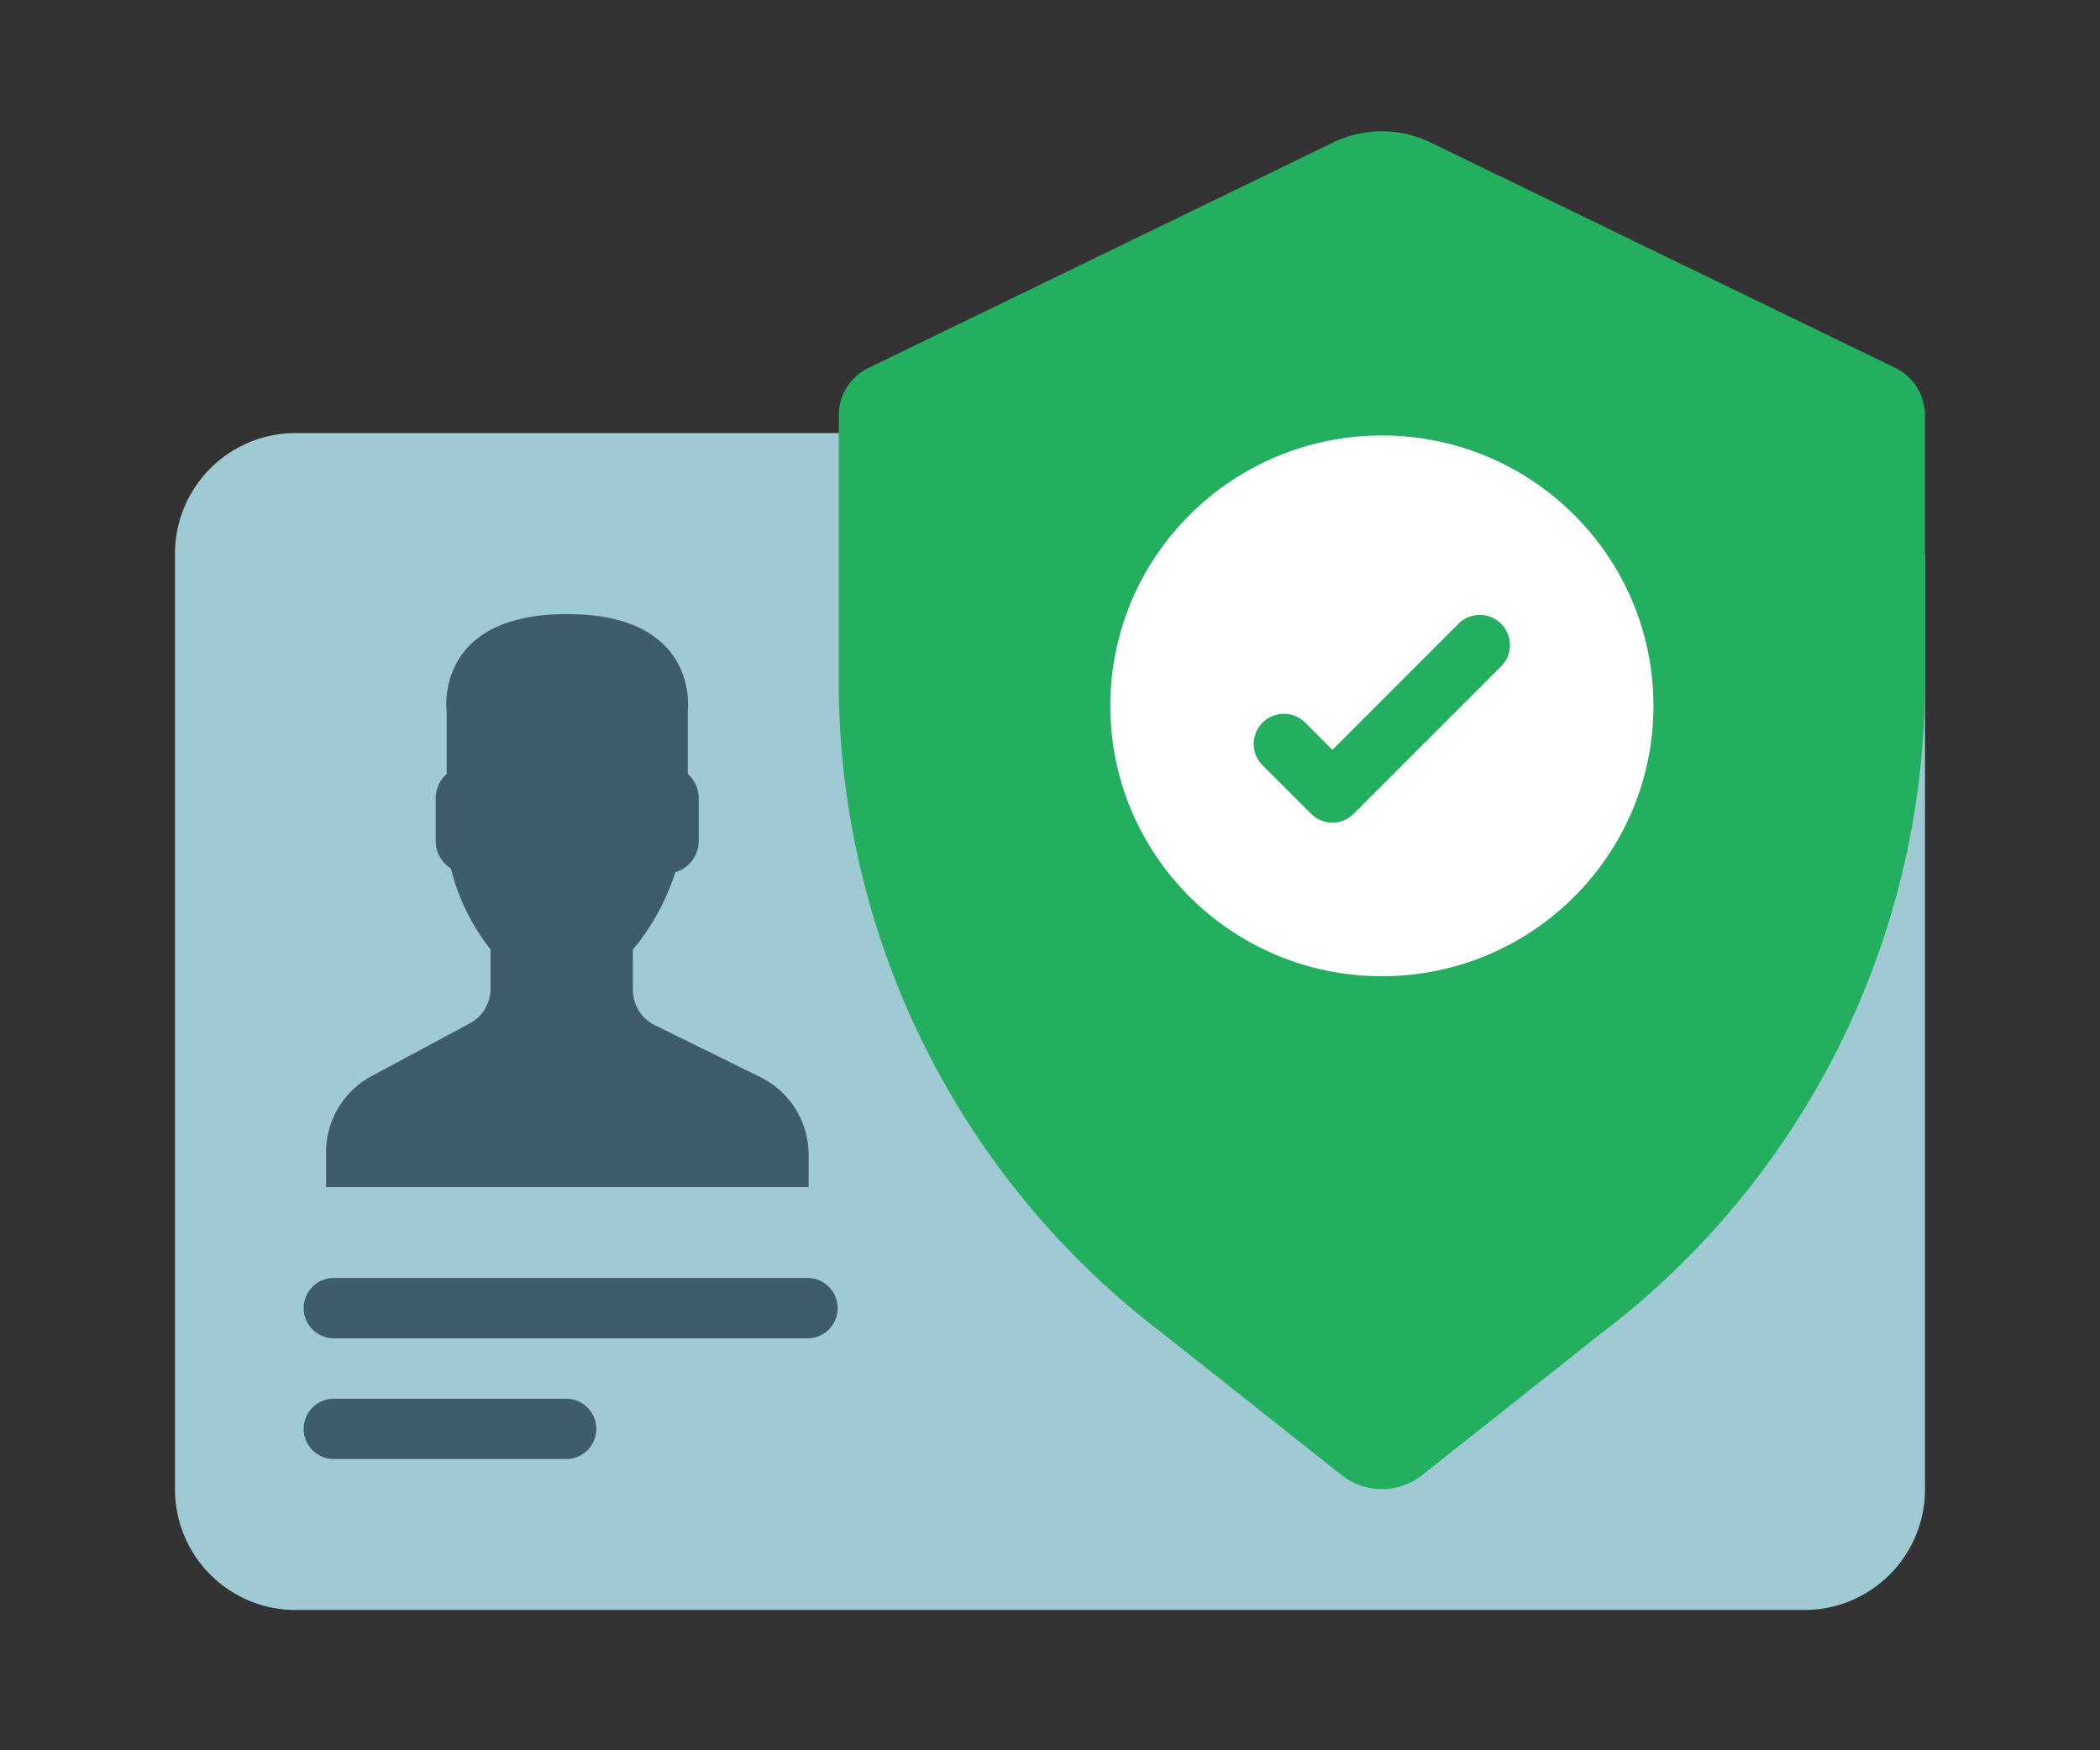<svg id="verify-icon" xmlns="http://www.w3.org/2000/svg" width="48" height="40" viewBox="0 0 48 40">
  <rect x="0" y="0" width="48" height="40" fill="#333333" stroke="none"/>
  <rect id="Rectangle_10060" data-name="Rectangle 10060" width="48" height="40" fill="none"/>
  <g id="id-card" transform="translate(4 -36.724)">
    <path id="Path_4497" data-name="Path 4497" d="M40,130.759v21.379a2.758,2.758,0,0,1-2.759,2.759H2.759A2.758,2.758,0,0,1,0,152.138V130.759A2.758,2.758,0,0,1,2.759,128H15.172" transform="translate(0 -81.379)" fill="#9fc9d3"/>
    <path id="Path_4498" data-name="Path 4498" d="M218.348,45.128a1.2,1.2,0,0,1,.686,1.077v6.322A18.718,18.718,0,0,1,211.628,67.2l-4.09,3.238a1.485,1.485,0,0,1-1.834,0l-4.09-3.238a18.718,18.718,0,0,1-7.407-14.676V46.206a1.2,1.2,0,0,1,.686-1.077l10.617-5.15a2.551,2.551,0,0,1,2.221,0Z" transform="translate(-179.035)" fill="#24ae5f"/>
    <ellipse id="Ellipse_1112" data-name="Ellipse 1112" cx="6.207" cy="6.179" rx="6.207" ry="6.179" transform="translate(21.379 46.676)" fill="#fff"/>
    <path id="Path_4499" data-name="Path 4499" d="M317.2,185.76a.687.687,0,0,1-.488-.2l-1.129-1.129a.69.69,0,0,1,.975-.975l.641.641,2.9-2.9a.69.69,0,0,1,.975.975l-3.386,3.386A.687.687,0,0,1,317.2,185.76Z" transform="translate(-290.744 -130.237)" fill="#24ae5f"/>
    <g id="Group_13075" data-name="Group 13075" transform="translate(2.915 50.758)">
      <path id="Path_4500" data-name="Path 4500" d="M48.878,376.551H38a.69.69,0,0,1,0-1.379H48.878a.69.69,0,0,1,0,1.379Z" transform="translate(-37.31 -360)" fill="#3f5c6c"/>
      <path id="Path_4501" data-name="Path 4501" d="M43.361,411.861H38a.69.69,0,0,1,0-1.379h5.361a.69.69,0,0,1,0,1.379Z" transform="translate(-37.31 -392.551)" fill="#3f5c6c"/>
      <path id="Path_4502" data-name="Path 4502" d="M54.061,191.543l-2.4-1.181a.9.9,0,0,1-.505-.806v-.927a3.6,3.6,0,0,0,.227-.287,5.411,5.411,0,0,0,.745-1.479.744.744,0,0,0,.533-.706v-.989a.733.733,0,0,0-.251-.548v-1.43s.3-2.225-2.759-2.225S46.9,183.19,46.9,183.19v1.43a.733.733,0,0,0-.251.548v.989a.739.739,0,0,0,.347.622,4.88,4.88,0,0,0,.907,1.85v.9a.9.9,0,0,1-.476.791l-2.237,1.2a1.979,1.979,0,0,0-1.048,1.741v.8H55.173v-.752A1.981,1.981,0,0,0,54.061,191.543Z" transform="translate(-43.605 -180.965)" fill="#3f5c6c"/>
    </g>
  </g>
</svg>

